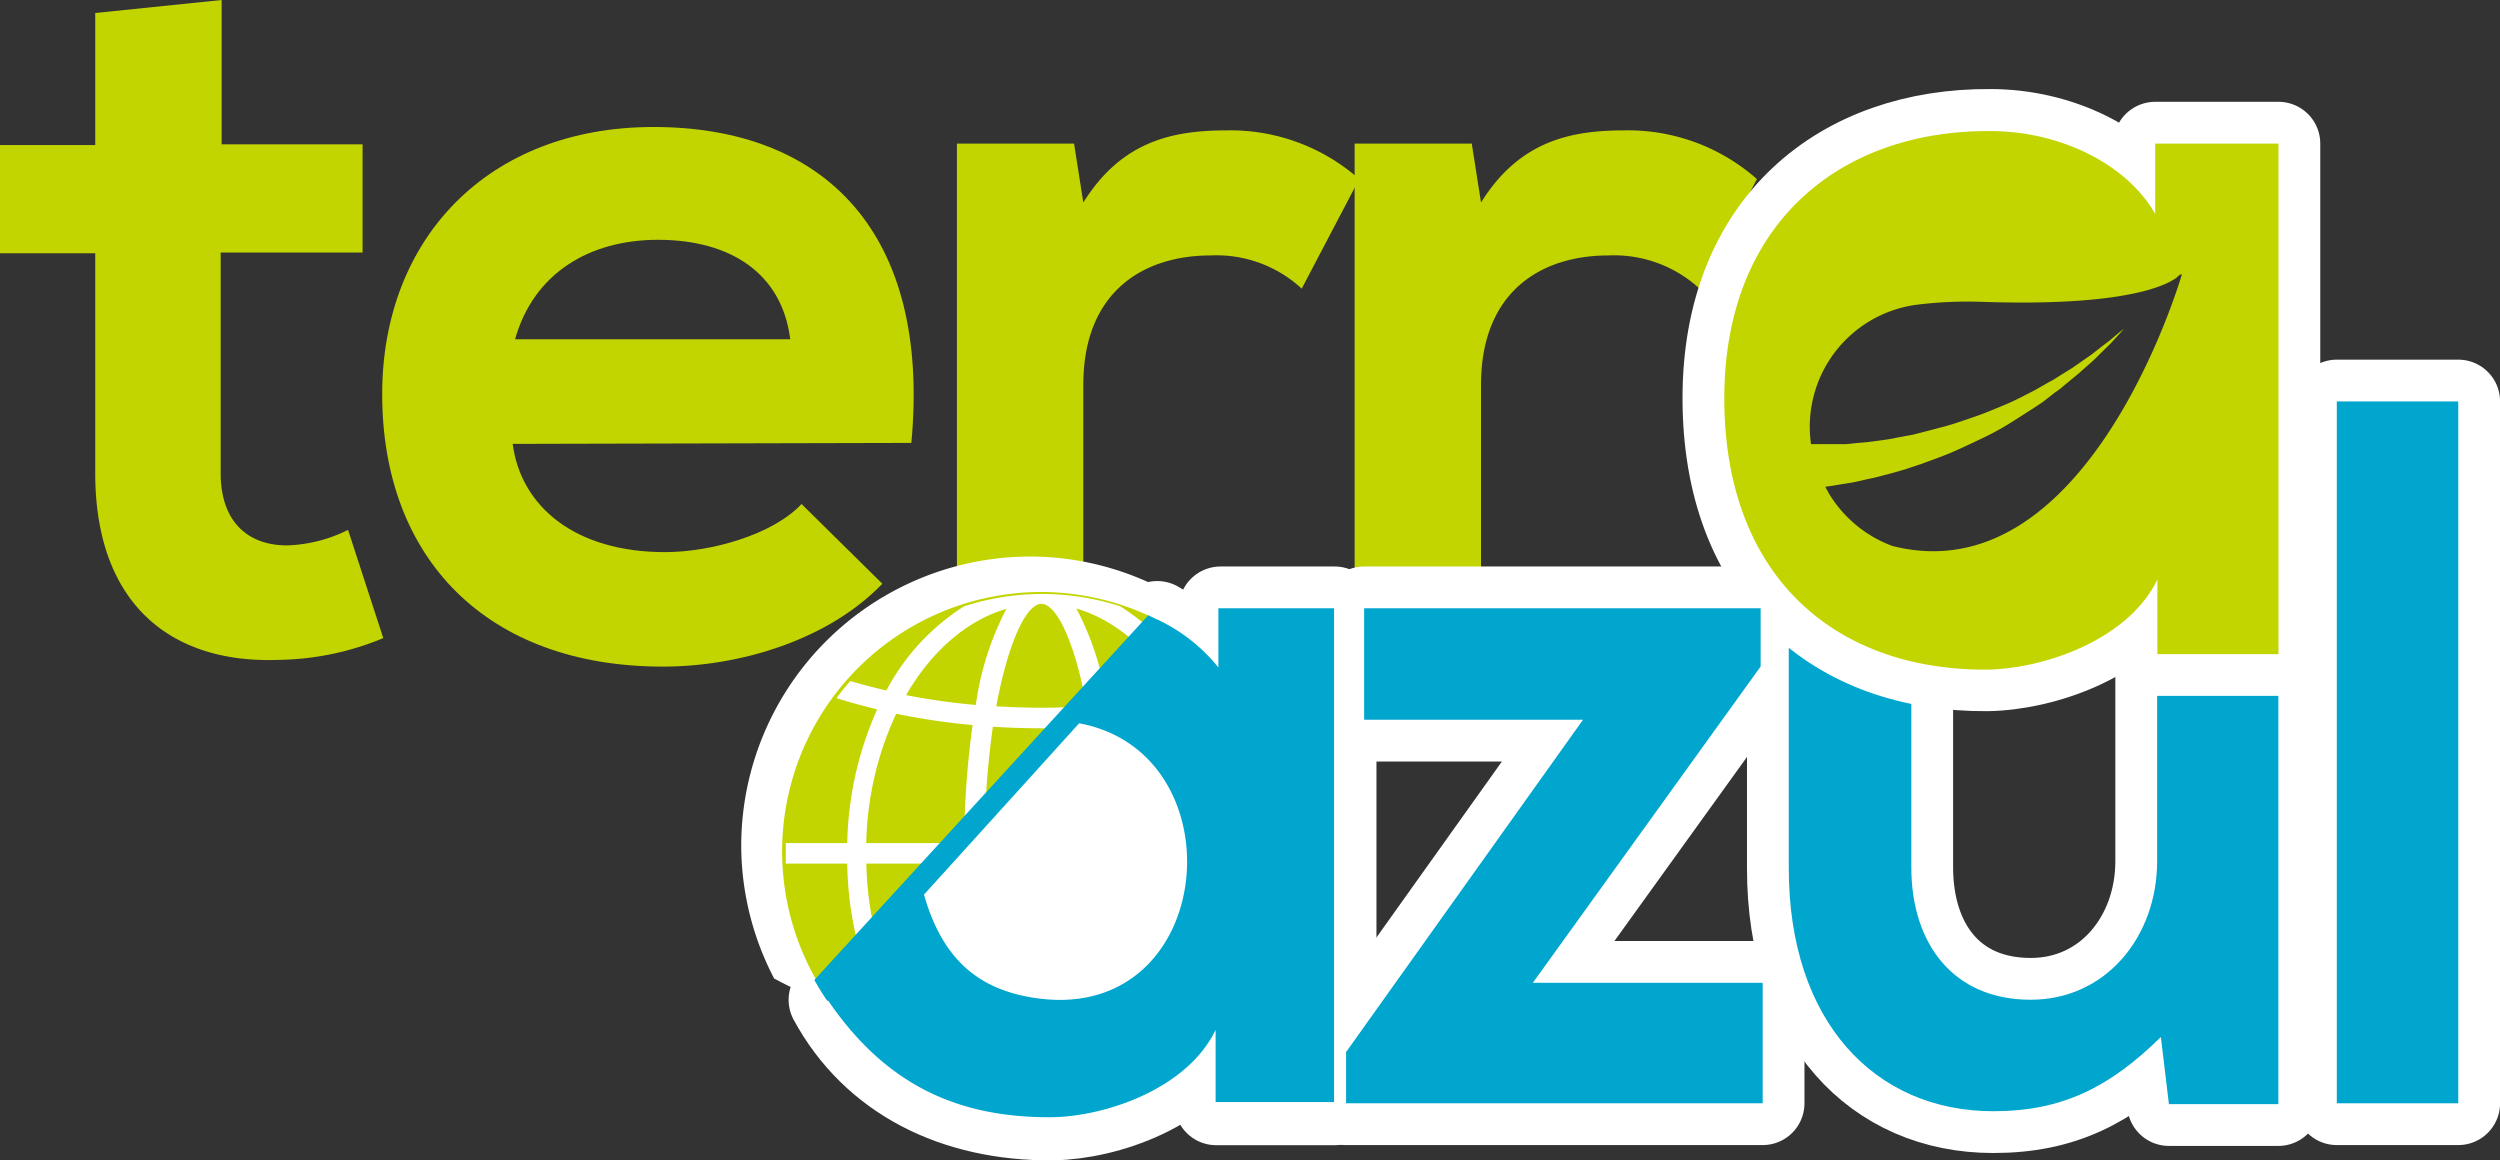 <svg xmlns="http://www.w3.org/2000/svg" xmlns:xlink="http://www.w3.org/1999/xlink" viewBox="543.67 539.19 207.88 96.49">
  <rect x="543.67" y="539.19" width="207.88" height="96.49" fill="#333333" stroke="none"/>
  <defs>
    <style>
      .cls-1,
      .cls-9 {
        fill: none;
      }

      .cls-2 {
        isolation: isolate;
      }

      .cls-11,
      .cls-1158,
      .cls-3,
      .cls-5,
      .cls-7 {
        fill: #fff;
      }

      .cls-3 {
        stroke: #231f20;
      }

      .cls-1159,
      .cls-12,
      .cls-3 {
        stroke-miterlimit: 10;
      }

      .cls-1159,
      .cls-12,
      .cls-4 {
        fill: #c2d500;
      }

      .cls-11,
      .cls-1158,
      .cls-5,
      .cls-6,
      .cls-9 {
        stroke: #fff;
        stroke-linecap: round;
        stroke-linejoin: round;
      }

      .cls-5 {
        stroke-width: 6.1px;
      }

      .cls-6 {
        fill: #00aeef;
      }

      .cls-11,
      .cls-6,
      .cls-9 {
        stroke-width: 6.95px;
      }

      .cls-8 {
        fill: #00a6ce;
      }

      .cls-10 {
        clip-path: url(#clip-path);
      }

      .cls-1159,
      .cls-12 {
        stroke: #c2d500;
      }

      .cls-12 {
        stroke-width: 0.35px;
      }

      .cls-13 {
        clip-path: url(#clip-path-2);
      }

      .cls-14 {
        clip-path: url(#clip-path-3);
      }

      .cls-15 {
        opacity: 0.2;
      }

      .cls-16 {
        fill: #8dc63f;
      }

      .cls-17 {
        clip-path: url(#clip-path-4);
      }
    </style>
    <clipPath id="clip-path" transform="translate(115.53 -16.81)">
      <path class="cls-1"
        d="M495.71,638.87l28-31.73L529,601.3l-19.44-2s-22,8.57-22.55,10.15-1.59,10.62-1.15,11.77-1.32,8.58,1.32,12S495.71,638.87,495.71,638.87Z">
      </path>
    </clipPath>
    <clipPath id="clip-path-2" transform="translate(115.53 -16.81)">
      <path class="cls-1"
        d="M529.75,606.4h9.32v41.22h-9.84v-6c-2.42,4.86-8.73,7.16-13.49,7.28-9.94.26-22.44-7.49-22.54-21.87-.1-14.21,10.35-21.7,22.81-21.62,5.7,0,11.32,2.6,13.74,6.7Z">
      </path>
    </clipPath>
  </defs>
  <g class="cls-2">
    <g id="Layer_1" data-name="Layer 1">
      <path class="cls-4"
        d="M446.57,556V568h11.72v9h-11.8v18.35c0,4,2.23,6,5.51,6a12.09,12.09,0,0,0,5.08-1.29l2.93,9a23.44,23.44,0,0,1-8.7,1.81c-9.21.34-15.25-4.91-15.25-15.5V577.06h-7.92v-9h7.92V557.08Z"
        transform="translate(115.53 -16.81)"></path>
      <path class="cls-4"
        d="M470.77,592.91c.69,5.26,5.25,9,12.66,9,3.88,0,9-1.47,11.36-4l6.72,6.63c-4.47,4.65-11.8,6.89-18.25,6.89-14.65,0-23.34-9-23.34-22.65,0-12.92,8.78-22.22,22.56-22.22,14.21,0,23.08,8.78,21.44,26.27Zm23.08-8.7c-.69-5.51-5-8.27-11-8.27-5.67,0-10.33,2.76-11.88,8.27Z"
        transform="translate(115.53 -16.81)"></path>
      <path class="cls-4"
        d="M517.45,567.94l.77,4.9c3.27-5.25,7.66-6,12-6a16.16,16.16,0,0,1,10.94,4.05L536.38,580a10.44,10.44,0,0,0-7.57-2.76c-5.51,0-10.59,2.93-10.59,10.77v22.39H507.71V567.94Z"
        transform="translate(115.53 -16.81)"></path>
      <path class="cls-4"
        d="M550.52,567.94l.77,4.9c3.27-5.25,7.66-6,12-6a16.18,16.18,0,0,1,10.94,4.05L569.46,580a10.5,10.5,0,0,0-7.58-2.76c-5.51,0-10.59,2.93-10.59,10.77v22.39H540.78V567.94Z"
        transform="translate(115.53 -16.81)"></path>
      <path class="cls-5"
        d="M516.79,639.64c15.5,0,16-23.35,1.53-24.88L504.9,630.18C506.13,636.16,511,639.64,516.79,639.64Z"
        transform="translate(115.53 -16.81)"></path>
      <path class="cls-6"
        d="M529.58,612.26c-1-1.82-3.25-3.34-5.21-4.47l-6,7c14.47,1.53,14,24.88-1.53,24.88-5.83,0-10.66-3.48-11.89-9.46l-7.76,8.93c3.56,6.56,10.3,9.93,18.47,9.87,4.59-.08,11.27-2.41,13.61-7.26v6h9.85V606.58h-9.49Z"
        transform="translate(115.53 -16.81)"></path>
      <polygon class="cls-6"
        points="690.07 594.61 690.07 589.77 657.1 589.77 657.1 599.04 675.3 599.04 655.6 626.67 655.6 630.93 690.24 630.93 690.24 620.91 671.13 620.91 690.07 594.61">
      </polygon>
      <path class="cls-6"
        d="M607.51,627.61c0,6.26-4.25,11.52-10.51,11.52-6.52,0-9.93-4.75-9.93-11V606.58H576.88V628.2c0,12.77,7.18,20.2,17,20.2,5.76,0,9.69-2,13.94-6.17l.67,5.58h9.1V606.58H607.51Z"
        transform="translate(115.53 -16.81)"></path>
      <rect class="cls-6" x="737.98" y="572.57" width="10.1" height="58.36"></rect>
      <path class="cls-7"
        d="M516.79,639.64c15.5,0,16-23.35,1.53-24.88L504.9,630.18C506.13,636.16,511,639.64,516.79,639.64Z"
        transform="translate(115.53 -16.81)"></path>
      <path class="cls-8"
        d="M607.51,627.61c0,6.26-4.25,11.52-10.51,11.52-6.52,0-9.93-4.75-9.93-11V606.58H576.88V628.2c0,12.77,7.18,20.2,17,20.2,5.76,0,9.69-2,13.94-6.17l.67,5.58h9.1V606.58H607.51Z"
        transform="translate(115.53 -16.81)"></path>
      <path class="cls-9"
        d="M607.35,567.94H617.6v42.45l-10.08,0v-6.2c-2.4,5-9.38,7.39-14.12,7.47-12.57.09-21.88-7.66-21.88-22.56,0-14.64,9.74-22.31,22.13-22.22,5.69,0,11.29,2.67,13.7,6.89Z"
        transform="translate(115.53 -16.81)"></path>
      <polygon class="cls-8"
        points="690.07 594.61 690.07 589.77 657.1 589.77 657.1 599.04 675.3 599.04 655.6 626.67 655.6 630.93 690.24 630.93 690.24 620.91 671.13 620.91 690.07 594.61">
      </polygon>
      <rect class="cls-8" x="737.98" y="572.57" width="10.1" height="58.36"></rect>
      <path class="cls-7"
        d="M515.7,639.78c15,0,15.45-22.6,1.48-24.09l-12.95,14.93C505.41,636.41,510.07,639.78,515.7,639.78Z"
        transform="translate(115.53 -16.81)"></path>
      <g class="cls-10">
        <path class="cls-11" d="M493.25,626.45a20.49,20.49,0,1,0,20.49-20.7A20.59,20.59,0,0,0,493.25,626.45Z"
          transform="translate(115.53 -16.81)"></path>
        <path class="cls-12" d="M536.13,627a21.39,21.39,0,1,1-21.39-21.6A21.49,21.49,0,0,1,536.13,627Z"
          transform="translate(115.53 -16.81)"></path>
        <path class="cls-7"
          d="M530.75,612.63c-1,.29-2,.55-3,.79a18.53,18.53,0,0,0-6.45-7,21,21,0,0,0-13,0,18.55,18.55,0,0,0-6.46,7c-1-.24-2-.5-3-.79-.4.46-.78.93-1.15,1.42,1.1.34,2.24.66,3.39.93a28.58,28.58,0,0,0-2.49,11.12h-5.11c0,.28,0,.57,0,.85s0,.58,0,.86h5.11A28.62,28.62,0,0,0,501,638.93c-1.15.27-2.29.59-3.39.93.37.48.75,1,1.15,1.41,1-.29,2-.55,3-.78a18.55,18.55,0,0,0,6.46,7,21.18,21.18,0,0,0,13,0,18.53,18.53,0,0,0,6.45-7c1,.23,2,.49,3,.78.4-.45.78-.93,1.14-1.41-1.1-.34-2.23-.66-3.38-.93a29,29,0,0,0,2.5-11.12h5.1c0-.28,0-.57,0-.86s0-.57,0-.85H531a29,29,0,0,0-2.5-11.12c1.15-.27,2.28-.59,3.38-.93C531.53,613.56,531.15,613.09,530.75,612.63ZM526,613.78a55.66,55.66,0,0,1-5.81.82,23.81,23.81,0,0,0-2.55-8C521,607.59,523.91,610.18,526,613.78ZM510,626.1a71.57,71.57,0,0,1,.7-9.67c1.33.08,2.67.13,4,.13s2.72,0,4-.13a71.71,71.71,0,0,1,.69,9.67Zm9.46,1.71a71.83,71.83,0,0,1-.69,9.67c-1.32-.08-2.67-.13-4-.13s-2.7,0-4,.13a71.69,71.69,0,0,1-.7-9.67Zm-4.73-21.6c1.24,0,2.78,3.08,3.76,8.52-1.23.07-2.49.12-3.76.12s-2.52-.05-3.75-.12C512,609.29,513.5,606.21,514.74,606.21Zm-2.9.41a24.43,24.43,0,0,0-2.55,8,55.84,55.84,0,0,1-5.8-.82C505.58,610.18,508.51,607.59,511.84,606.62Zm-9.18,8.73a57.9,57.9,0,0,0,6.36.94,76.1,76.1,0,0,0-.7,9.81h-8.14A26.76,26.76,0,0,1,502.66,615.35Zm-2.48,12.46h8.14a76.23,76.23,0,0,0,.7,9.81,55.61,55.61,0,0,0-6.36.93A26.67,26.67,0,0,1,500.18,627.81Zm3.31,12.31a55.86,55.86,0,0,1,5.8-.81,24.44,24.44,0,0,0,2.55,8C508.51,646.32,505.58,643.73,503.49,640.12Zm11.25,7.58c-1.24,0-2.77-3.08-3.75-8.52,1.23-.07,2.48-.12,3.75-.12s2.53.05,3.76.12C517.52,644.62,516,647.7,514.74,647.7Zm2.9-.42a23.74,23.74,0,0,0,2.55-8,55.68,55.68,0,0,1,5.81.81C523.91,643.73,521,646.32,517.64,647.28Zm9.18-8.73a55.28,55.28,0,0,0-6.36-.93,76.18,76.18,0,0,0,.71-9.81h8.14A26.67,26.67,0,0,1,526.82,638.55Zm2.49-12.45h-8.14a76,76,0,0,0-.71-9.81,57.55,57.55,0,0,0,6.36-.94A26.76,26.76,0,0,1,529.31,626.1Z"
          transform="translate(115.53 -16.81)"></path>
      </g>
      <path class="cls-8"
        d="M529.45,611.5a14.26,14.26,0,0,0-5.11-4L516.89,616c14.48,1.54,12.78,25.19-2.57,23-5-.7-7.94-3.44-9.42-8.86l-7.94,9c4.63,6.8,10.48,9.82,18.65,9.76,4.59-.08,11.27-2.41,13.61-7.26v6h9.85V606.58h-9.62Z"
        transform="translate(115.53 -16.81)"></path>
      <g class="cls-13">
        <path class="cls-8"
          d="M488.5,648.54,487,647.16l36.62-40a14.14,14.14,0,0,1,1.56.83C525.32,608,488.5,648.54,488.5,648.54Z"
          transform="translate(115.53 -16.81)"></path>
      </g>
      <path class="cls-4"
        d="M607.35,567.94v5.85c-2.41-4.22-8-6.89-13.7-6.89-12.39-.09-22.13,7.58-22.13,22.22,0,14.9,9.31,22.65,21.88,22.56,4.74-.08,11.72-2.49,14.13-7.49v6.2H617.6V567.94Zm2.22,10.87c-.52,1.77-8.27,26.59-24.07,22.59a10.36,10.36,0,0,1-5.32-4.43,3.27,3.27,0,0,0-.17-.31l-.09-.19.41-.05.84-.14,1-.16c.33-.06.67-.14,1-.22s.73-.15,1.11-.25l1.18-.31.61-.17.62-.19,1.27-.42c.85-.32,1.73-.62,2.6-1s1.74-.8,2.6-1.21,1.69-.89,2.49-1.4,1.57-1,2.32-1.5l1-.78.52-.37c.15-.14.31-.27.47-.4l.92-.76c.29-.24.56-.5.83-.73s.52-.46.75-.68l.65-.65c.2-.2.4-.38.57-.56l.46-.5c.27-.3.47-.52.63-.68-.18.13-.43.31-.73.57l-.52.44-.64.48-.71.56c-.25.19-.53.38-.82.58l-.89.62c-.32.2-.65.4-1,.62l-.52.33-.54.3-1.11.63c-.77.39-1.56.82-2.4,1.17s-1.68.71-2.53,1-1.73.61-2.6.84-1.72.45-2.54.66l-1.24.23-.59.12-.59.09-1.12.15c-.36.05-.72.07-1.05.1l-1,.1-.85,0-.75,0h-1.3a10.23,10.23,0,0,1,8.78-11.59,34.42,34.42,0,0,1,5.45-.24c11.87.4,15.29-1.37,16.15-2l.26-.24h0s.14-.17.12-.11l-.12.12a0,0,0,0,1,0,0Z"
        transform="translate(115.53 -16.81)"></path>
    </g>
  </g>
</svg>